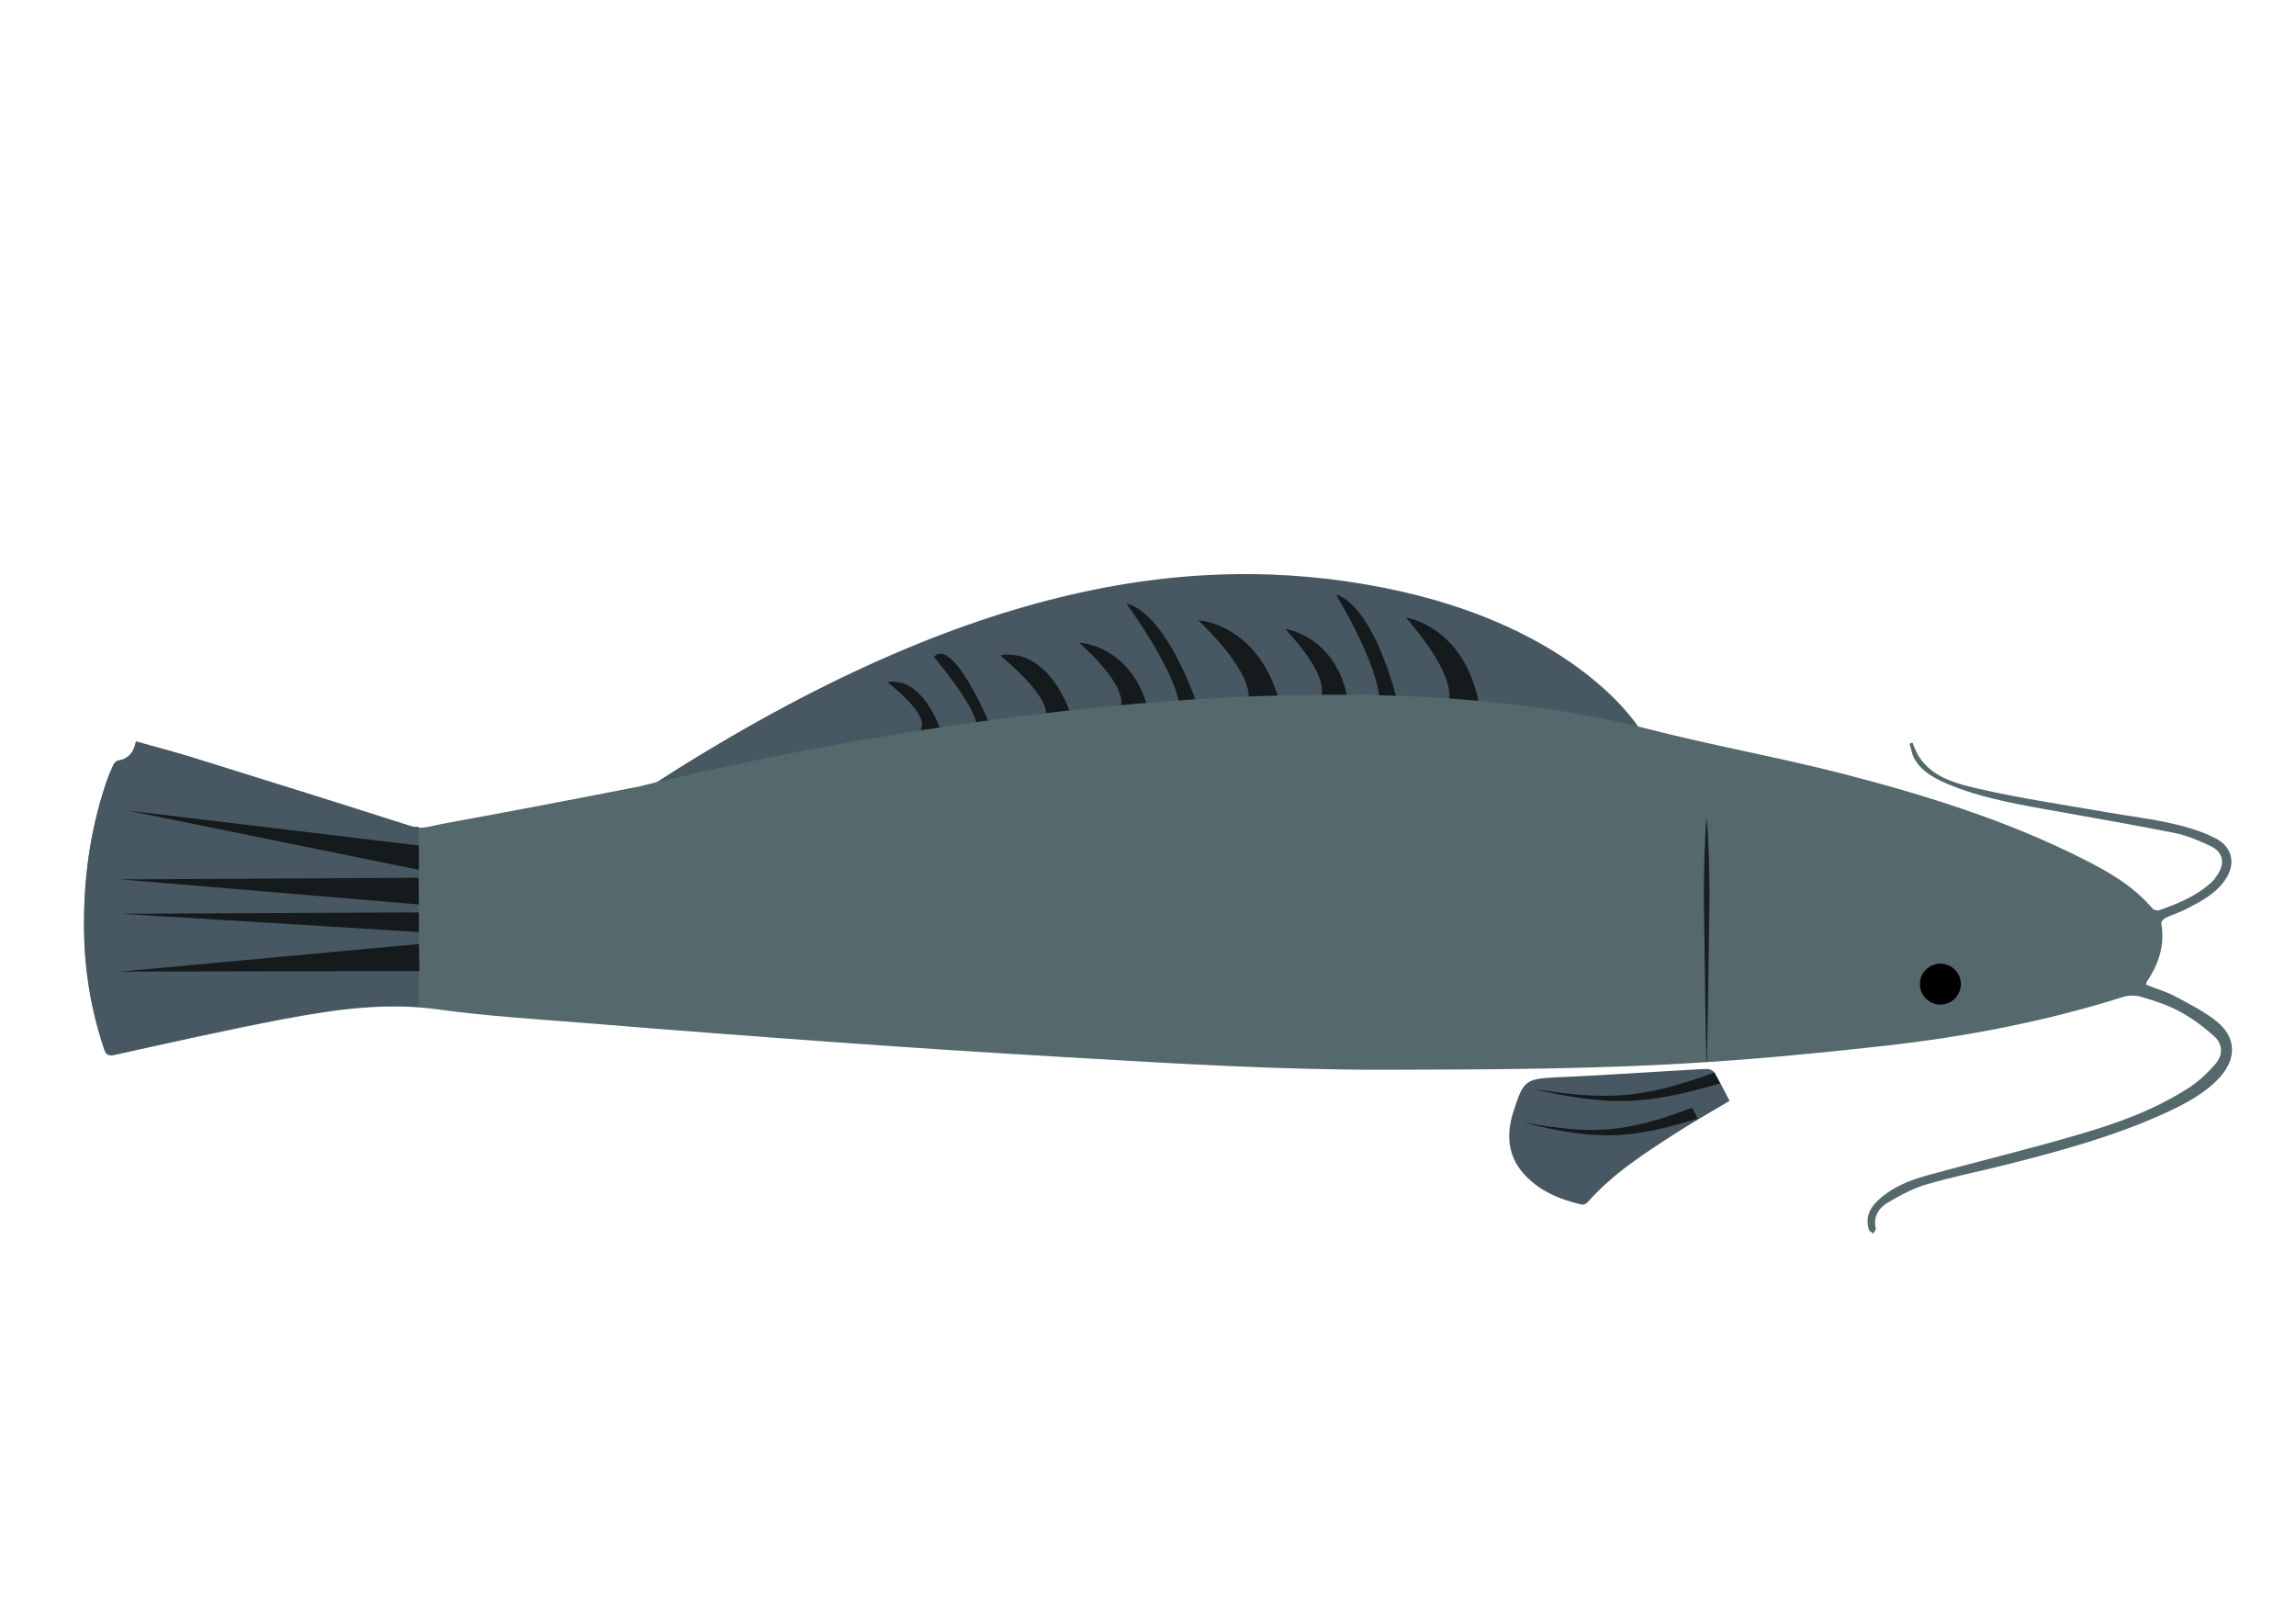 <?xml version="1.0" encoding="utf-8"?>
<!-- Generator: Adobe Illustrator 22.1.0, SVG Export Plug-In . SVG Version: 6.00 Build 0)  -->
<svg version="1.1" id="Laag_5" xmlns="http://www.w3.org/2000/svg" xmlns:xlink="http://www.w3.org/1999/xlink" x="0px" y="0px"
	 viewBox="0 0 841.9 595.3" style="enable-background:new 0 0 841.9 595.3;" xml:space="preserve">
<style type="text/css">
	.st0{fill:#475862;}
	.st1{opacity:0.7;}
	.st2{fill:#55686B;}
</style>
<g>
	<path class="st0" d="M237.6,288.8c0,0,69.1-18.2,252.5-33.5c36.1-3,64.5,10.7,111.3,12.2c0,0-22.2-37.8-93.9-52
		S352.1,214.6,237.6,288.8z"/>
	<path class="st1" d="M439.4,227.4c0,0,21.5,1.1,29.5,29l-11.5,1C457.5,257.5,462.3,249.7,439.4,227.4z"/>
	<path class="st1" d="M413.1,221.4c0,0,12.6,0.6,25.6,36.1l-6.2,1.7C432.5,259.2,432.9,249.1,413.1,221.4z"/>
	<path class="st1" d="M395.7,235.6c0,0,18.1,0.7,24.8,22.7l-9.7,0.9C410.8,259.2,415,253.1,395.7,235.6z"/>
	<path class="st1" d="M366.8,240.3c0,0,16.5-4.8,26.3,22.6l-11.4,1.8C381.8,264.6,391.2,261.1,366.8,240.3z"/>
	<path class="st1" d="M342.5,240.9c0,0,5.3-9.7,20.6,24.9l-6.1,2.1C356.9,267.9,364.1,267.3,342.5,240.9z"/>
	<path class="st1" d="M325.5,250.2c0,0,11.4-3.9,19.5,17.6l-9.6,1.5C335.4,269.3,345.9,266.4,325.5,250.2z"/>
	<path class="st1" d="M515.5,226.4c0,0,21.3,3,26.8,31.5h-11.5C530.8,257.9,536.4,250.6,515.5,226.4z"/>
	<path class="st1" d="M489.9,218c0,0,12.5,1.7,22.3,38.3l-6.4,1.2C505.8,257.4,507.2,247.4,489.9,218z"/>
	<path class="st1" d="M471.3,230.6c0,0,18,2.3,22.7,24.8h-9.7C484.2,255.4,488.9,249.7,471.3,230.6z"/>
	<path class="st2" d="M701.3,272.2c3.7,11.9,14.3,14.7,24.3,17c15.7,3.6,31.7,5.9,47.6,8.7c11.5,2,23.3,3.1,34.4,7.3
		c1.7,0.6,3.3,1.4,4.9,2.2c6.2,3.2,7.5,9.6,3.2,15.5c-3.7,5.2-9.3,7.9-14.7,10.7c-2.2,1.1-4.7,1.8-6.9,2.9c-0.7,0.3-1.7,1.4-1.6,2
		c1.4,7.9-0.9,14.9-5.3,21.4c-0.2,0.2-0.1,0.6-0.3,1.1c3.7,1.5,7.6,2.6,11.1,4.5c5,2.7,10.2,5.3,14.6,8.8c7.3,5.7,7.7,13.6,1.5,20.5
		c-5.5,6.1-12.7,9.8-20,13.2c-18.6,8.5-38.3,13.9-58.1,18.9c-9.9,2.5-20,4.5-29.8,7.4c-4.8,1.4-9.4,3.9-13.8,6.5
		c-3.5,2-5.6,5.2-4.6,9.6c0.1,0.5-0.6,1.2-0.9,1.8c-0.6-0.4-1.4-0.8-1.6-1.3c-1.3-4.1,0-7.6,2.9-10.4c5.2-5.1,11.7-7.7,18.5-9.6
		c18.2-5,36.5-9.4,54.6-14.7c14.3-4.1,28.4-9.1,41-17.2c3.8-2.4,7.3-5.7,10.2-9.1c2.7-3.2,2.5-7.1-0.5-9.9
		c-3.9-3.5-8.2-6.7-12.8-9.2c-4.5-2.4-9.4-4-14.3-5.4c-2-0.6-4.4-0.5-6.4,0.1c-28.8,9.1-58.3,14.7-88.2,18
		c-21.5,2.4-43,4.5-64.6,5.9c-38.9,2.6-78,2.7-117,2.8c-39.3,0.1-78.4-2.3-117.6-4.6c-27.8-1.6-55.6-3.4-83.4-5.4
		c-30.5-2.2-61-4.5-91.4-7c-18.7-1.5-37.5-2.6-56.2-5.2c-18.8-2.5-37.1,0.1-55.4,3.5c-21,4-41.9,8.7-62.8,13.3
		c-2.8,0.6-3.3-0.7-3.9-2.6c-4.6-13.8-7-28.1-7.2-42.6c-0.3-18.4,2.1-36.5,7.9-54c0.8-2.5,1.8-4.9,2.9-7.2c0.3-0.6,1-1.3,1.6-1.4
		c3.8-0.6,5.8-2.9,6.6-7c7.5,2.1,14.8,4,22.1,6.3c26,8.1,52,16.2,77.9,24.6c4.3,1.4,8.2-0.1,12.1-0.8c24.1-4.4,48.2-9,72.2-13.7
		c2.7-0.5,225.4-58.4,369.6-21.3c24,6.2,48.5,10.5,72.5,16.7c30.1,7.8,59.7,17,87.6,31.1c9.4,4.7,18.4,9.9,25.4,18.1
		c0.5,0.6,1.8,1,2.5,0.7c7-2.4,13.7-5.2,19.3-10.3c0.9-0.9,1.7-2,2.4-3.1c2.5-4.2,1.6-8-2.8-10.1c-4.1-1.9-8.3-3.8-12.7-4.7
		c-13.9-2.8-27.8-5.2-41.7-7.7c-13.8-2.5-27.7-4.6-40.9-9.9c-5.1-2.1-10.2-4.5-13.2-9.5c-1-1.7-1.3-3.8-1.9-5.7
		C700.6,272.5,701,272.3,701.3,272.2z"/>
	<path class="st0" d="M634.2,403.6c-6.8,4-13.4,7.8-19.8,11.9c-11.5,7.4-23,14.8-32.2,25.2c-0.5,0.6-1.6,1.1-2.3,0.9
		c-8.1-1.9-15.7-5-21.4-11.5c-5.5-6.4-6.1-13.7-3.9-21.5c0-0.1,0.1-0.2,0.1-0.3c4-12.6,4.4-12.8,17.4-13.4
		c14.2-0.6,28.3-1.6,42.5-2.4c3.8-0.2,7.6-0.5,11.4-0.6c0.9,0,2.2,0.6,2.6,1.3C630.7,396.6,632.3,400,634.2,403.6z"/>
	<path class="st0" d="M149.9,302.6C124,294.3,98,286.2,72,278.1c-7.3-2.3-14.6-4.2-22.1-6.3c-0.8,4-2.8,6.4-6.6,7
		c-0.6,0.1-1.3,0.8-1.6,1.4c-1.1,2.4-2.1,4.8-2.9,7.2c-5.9,17.5-8.2,35.6-7.9,54c0.2,14.6,2.6,28.8,7.2,42.6c0.6,2,1.1,3.2,3.9,2.6
		c20.9-4.6,41.8-9.4,62.8-13.3c16.1-3,32.2-5.4,48.7-4.2v-66C152.4,303.2,151.2,303.1,149.9,302.6z"/>
	<circle cx="711.5" cy="360.8" r="7.5"/>
	<g class="st1">
		<polygon points="153.6,318.9 47,297.2 153.6,310 		"/>
	</g>
	<g class="st1">
		<polygon points="153.6,331.6 44.3,322.4 153.5,321.8 		"/>
	</g>
	<g class="st1">
		<polygon points="153.8,356 44.2,356.2 153.6,346.1 		"/>
	</g>
	<g class="st1">
		<polygon points="153.6,341.7 44.3,335 153.6,334.5 		"/>
	</g>
	<g class="st1">
		<path d="M630.7,397.2c-28,8.2-40.7,8.3-68.9,2c27.9,4.3,40.1,3.7,66.9-6C629.3,394.5,630.1,395.8,630.7,397.2z"/>
	</g>
	<path class="st1" d="M622.5,410.1c-26,8-37.8,7.9-64.1,1.4c26,4.5,37.3,4,62.1-5.4C621.1,407.5,621.9,408.7,622.5,410.1z"/>
	<g class="st1">
		<path d="M625.7,389.3l-0.4-22.1L625,345c-0.1-7.4-0.3-14.7-0.2-22.1c0.1-3.7,0.1-7.4,0.3-11.1l0.2-5.5c0.1-1.8,0.2-3.7,0.4-5.5
			h0.2c0.2,1.8,0.2,3.7,0.4,5.5l0.2,5.5c0.2,3.7,0.2,7.4,0.3,11.1c0.1,7.4-0.1,14.7-0.2,22.1l-0.3,22.1l-0.4,22.1H625.7z"/>
	</g>
</g>
</svg>
